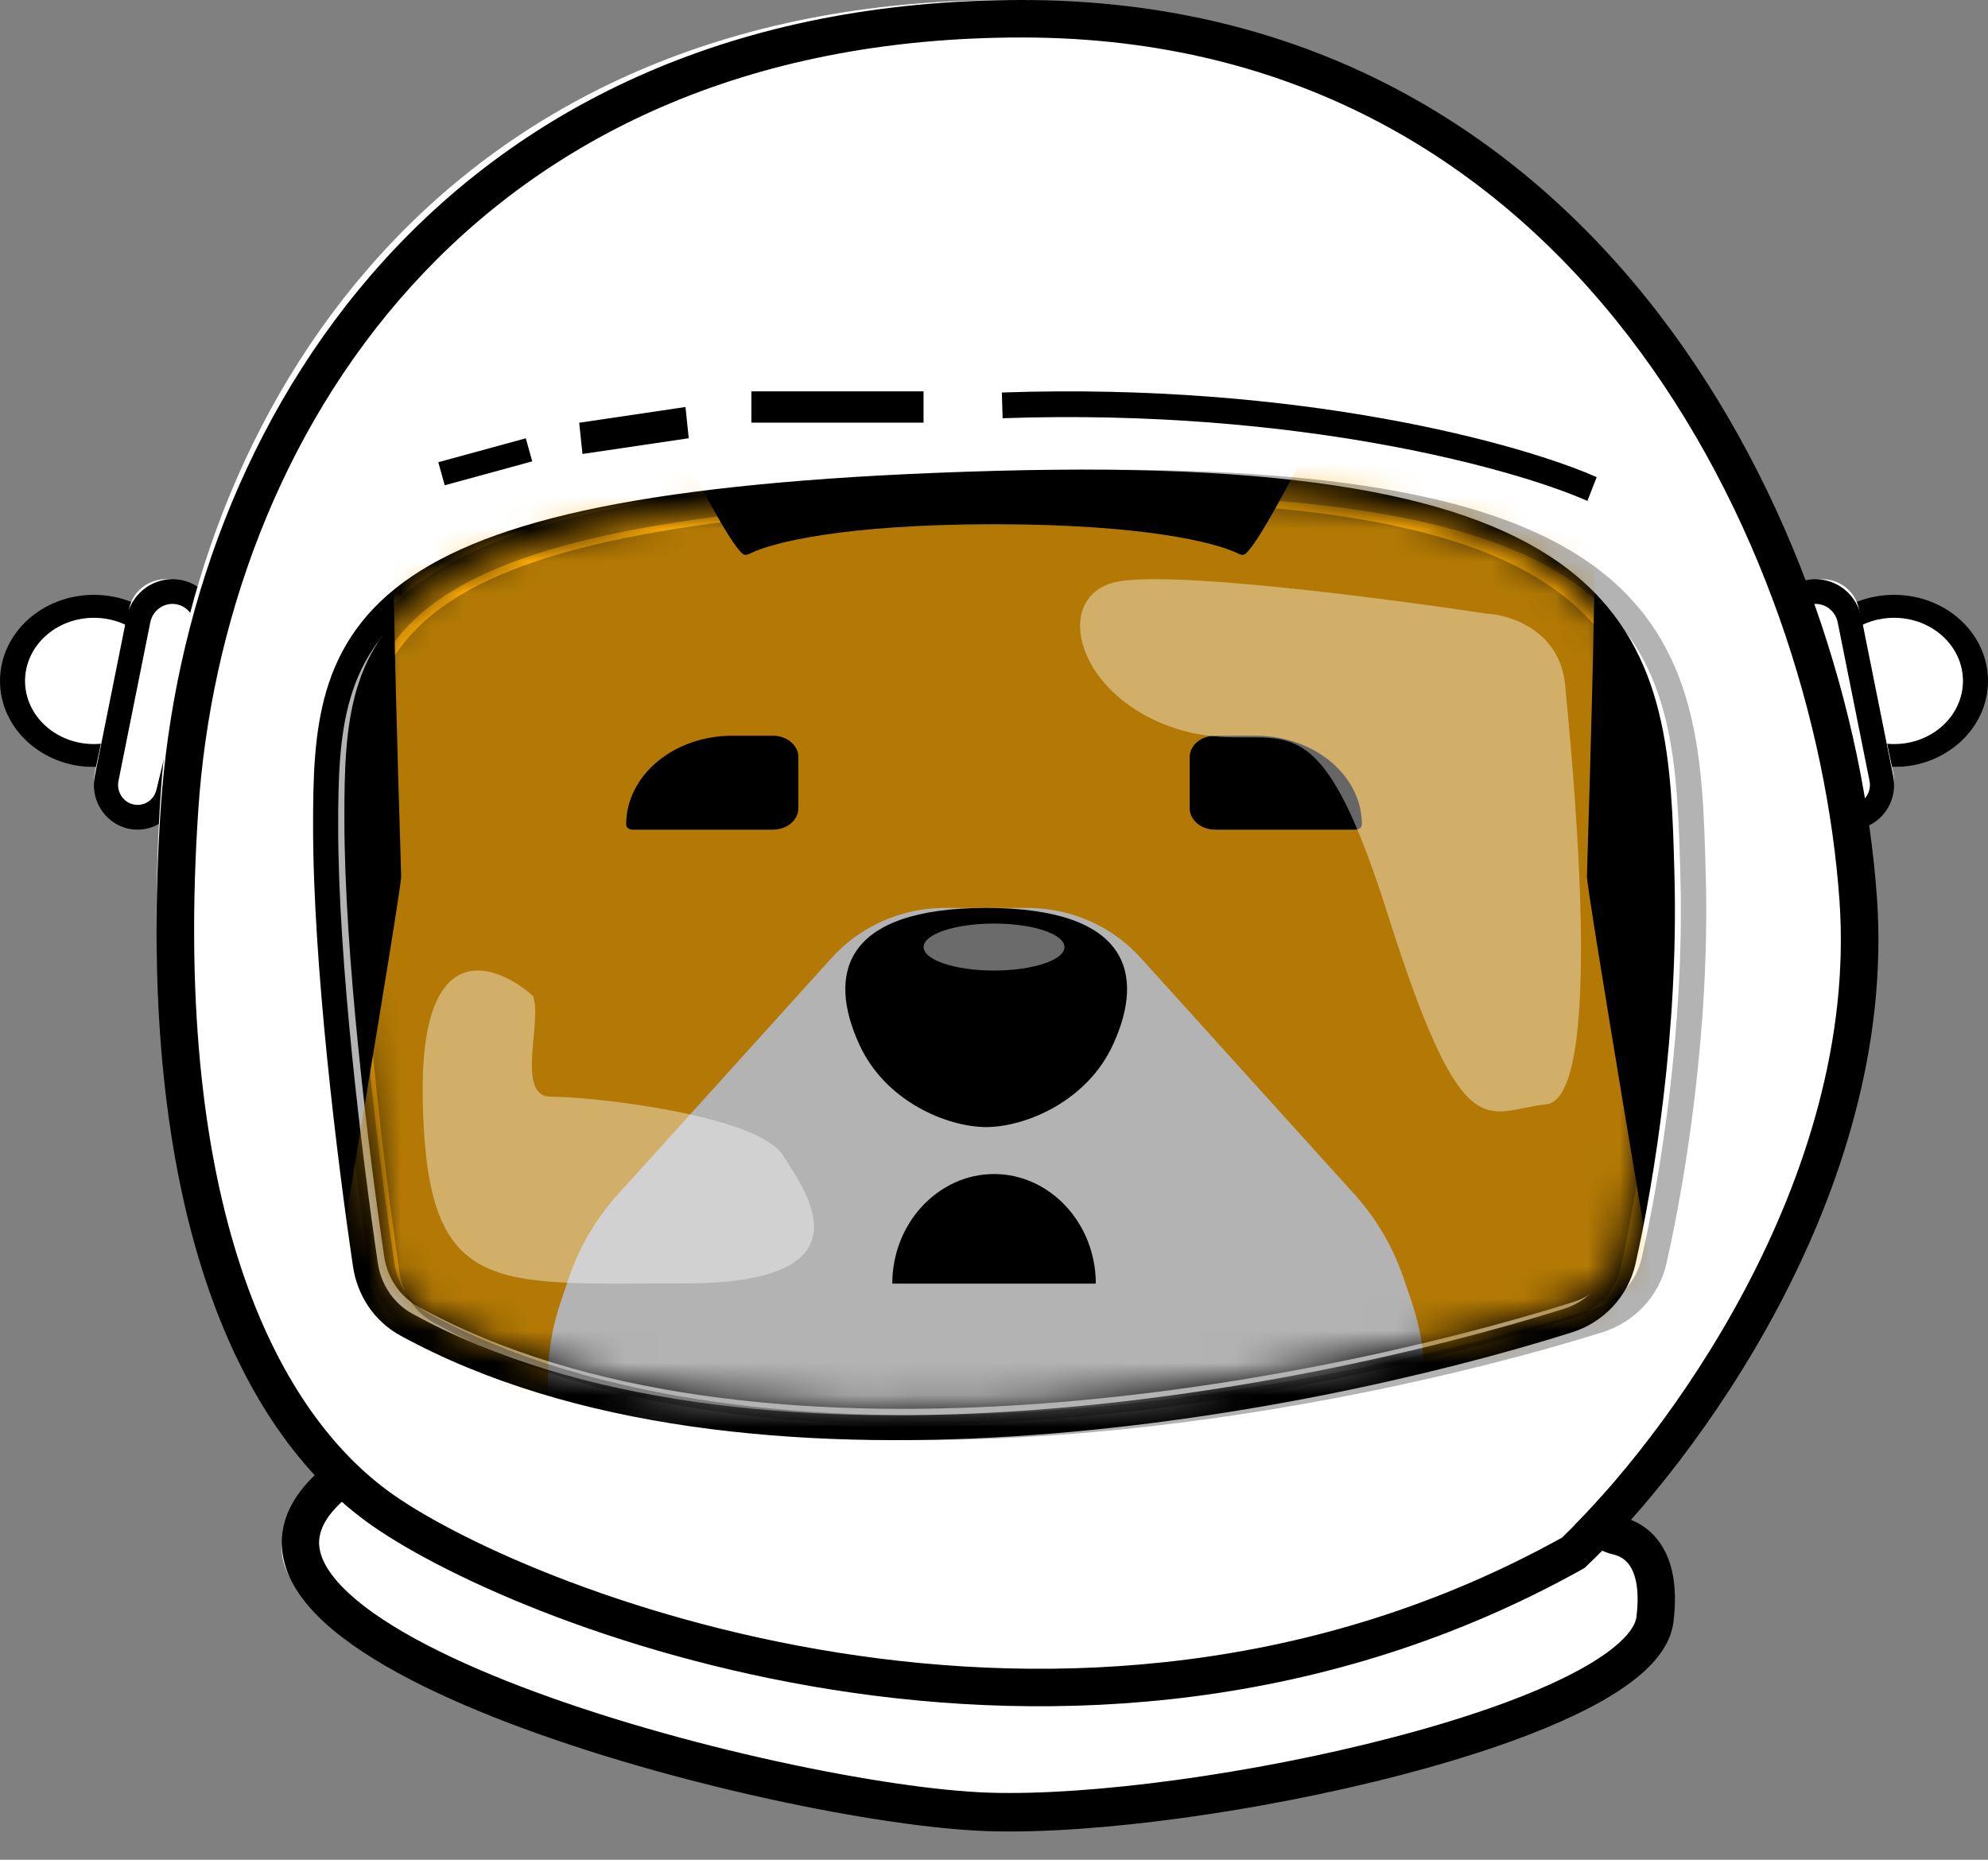 <svg width="62" height="58" viewBox="0 0 62 58" fill="none" xmlns="http://www.w3.org/2000/svg">
<rect x="0" y="0" width="62" height="58" fill="#808080" stroke="none"/>
<path d="M51.707 50.538C51.926 48.877 51.236 48.264 50.519 48.107C50.077 48.01 49.636 47.701 49.636 47.272C49.636 46.911 49.331 46.616 48.949 46.609L11.732 45.89C11.249 45.881 10.774 46.012 10.371 46.266L9.806 46.622C4.088 51.191 24.003 55.946 30.609 56.133C37.214 56.319 51.312 53.522 51.707 50.538Z" fill="white"/>
<path fill-rule="evenodd" clip-rule="evenodd" d="M12.28 44.914C11.685 44.901 11.101 45.077 10.606 45.418L10.022 45.819L9.997 45.841C9.215 46.522 8.774 47.295 8.788 48.148C8.802 48.981 9.249 49.725 9.874 50.362C11.117 51.631 13.346 52.771 15.859 53.731C20.915 55.663 27.504 57.006 30.83 57.108C34.151 57.211 39.302 56.498 43.665 55.364C45.848 54.796 47.865 54.115 49.373 53.361C50.126 52.985 50.776 52.578 51.26 52.14C51.735 51.711 52.117 51.19 52.191 50.578C52.309 49.608 52.195 48.851 51.877 48.29C51.552 47.715 51.057 47.423 50.575 47.308C50.441 47.276 50.318 47.21 50.239 47.136C50.164 47.065 50.158 47.018 50.158 46.998C50.158 46.283 49.604 45.7 48.911 45.685L12.28 44.914ZM11.252 46.417C11.549 46.213 11.899 46.107 12.256 46.115L48.887 46.886C48.946 46.887 48.993 46.937 48.993 46.998C48.993 47.438 49.203 47.786 49.454 48.023C49.7 48.255 50.012 48.407 50.313 48.478C50.537 48.532 50.734 48.653 50.871 48.896C51.017 49.152 51.134 49.615 51.036 50.429C51.013 50.617 50.876 50.891 50.492 51.237C50.118 51.576 49.57 51.928 48.865 52.28C47.459 52.984 45.528 53.641 43.381 54.199C39.084 55.317 34.045 56.006 30.865 55.908C27.69 55.81 21.227 54.501 16.264 52.605C13.768 51.651 11.745 50.583 10.693 49.509C10.17 48.975 9.958 48.514 9.952 48.128C9.946 47.767 10.119 47.315 10.724 46.78L11.252 46.417Z" fill="black"/>
<path d="M56.63 21.48C56.63 22.828 57.723 23.921 59.071 23.921C60.419 23.921 61.512 22.828 61.512 21.48C61.512 20.132 60.419 19.039 59.071 19.039C57.723 19.039 56.63 20.132 56.63 21.48Z" fill="white"/>
<path fill-rule="evenodd" clip-rule="evenodd" d="M59.071 19.267C60.257 19.267 61.219 20.149 61.219 21.236C61.219 22.324 60.257 23.205 59.071 23.205C57.885 23.205 56.923 22.324 56.923 21.236C56.923 20.149 57.885 19.267 59.071 19.267ZM62 21.236C62 19.753 60.689 18.551 59.071 18.551C57.453 18.551 56.142 19.753 56.142 21.236C56.142 22.719 57.453 23.921 59.071 23.921C60.689 23.921 62 22.719 62 21.236Z" fill="black"/>
<path d="M5.37 21.48C5.37 22.828 4.277 23.921 2.929 23.921C1.581 23.921 0.488 22.828 0.488 21.48C0.488 20.132 1.581 19.039 2.929 19.039C4.277 19.039 5.37 20.132 5.37 21.48Z" fill="white"/>
<path fill-rule="evenodd" clip-rule="evenodd" d="M2.929 19.267C1.743 19.267 0.781 20.149 0.781 21.236C0.781 22.324 1.743 23.205 2.929 23.205C4.115 23.205 5.077 22.324 5.077 21.236C5.077 20.149 4.115 19.267 2.929 19.267ZM0 21.236C0 19.753 1.311 18.551 2.929 18.551C4.547 18.551 5.858 19.753 5.858 21.236C5.858 22.719 4.547 23.921 2.929 23.921C1.311 23.921 0 22.719 0 21.236Z" fill="black"/>
<path d="M59.049 24.127L57.973 18.982C57.861 18.447 57.382 18.063 56.826 18.063C56.065 18.063 55.507 18.764 55.689 19.489L56.968 24.589C57.086 25.057 57.513 25.386 58.004 25.386C58.68 25.386 59.185 24.777 59.049 24.127Z" fill="white"/>
<path fill-rule="evenodd" clip-rule="evenodd" d="M58.051 19.255C57.911 18.561 57.315 18.063 56.623 18.063C55.678 18.063 54.982 18.972 55.209 19.912L56.389 24.814C56.539 25.437 57.084 25.874 57.71 25.874C58.572 25.874 59.216 25.064 59.043 24.2L58.051 19.255ZM56.623 18.834C56.958 18.834 57.245 19.075 57.313 19.41L58.305 24.355C58.382 24.741 58.095 25.102 57.71 25.102C57.431 25.102 57.188 24.907 57.121 24.63L55.94 19.727C55.831 19.273 56.167 18.834 56.623 18.834Z" fill="black"/>
<path d="M2.951 24.127L4.027 18.982C4.139 18.447 4.618 18.063 5.174 18.063C5.935 18.063 6.493 18.764 6.311 19.489L5.032 24.589C4.914 25.057 4.487 25.386 3.996 25.386C3.32 25.386 2.815 24.777 2.951 24.127Z" fill="white"/>
<path fill-rule="evenodd" clip-rule="evenodd" d="M3.949 19.255C4.089 18.561 4.685 18.063 5.377 18.063C6.322 18.063 7.018 18.972 6.791 19.912L5.611 24.814C5.461 25.437 4.916 25.874 4.29 25.874C3.428 25.874 2.784 25.064 2.957 24.2L3.949 19.255ZM5.377 18.834C5.042 18.834 4.754 19.075 4.687 19.41L3.695 24.355C3.618 24.741 3.905 25.102 4.29 25.102C4.569 25.102 4.813 24.907 4.879 24.63L6.06 19.727C6.169 19.273 5.833 18.834 5.377 18.834Z" fill="black"/>
<path d="M57.563 27.58C58.19 36.578 51.877 44.956 48.641 48.02C32.856 56.822 15.307 49.585 11.189 46.553C7.071 43.521 4.228 36.48 5.012 24.744C5.797 13.008 13.64 0 31.386 0C49.131 0 56.779 16.333 57.563 27.58Z" fill="white"/>
<path fill-rule="evenodd" clip-rule="evenodd" d="M50.786 10.478C54.917 15.842 56.985 22.596 57.369 28.103C57.671 32.44 56.301 36.658 54.434 40.189C52.588 43.68 50.281 46.456 48.714 47.953C41.016 52.223 32.883 52.608 26.141 51.541C19.366 50.468 14.062 47.94 12.1 46.496C8.241 43.654 5.406 36.9 6.183 25.276C6.566 19.536 8.676 13.505 12.834 8.918C16.979 4.345 23.192 1.169 31.873 1.169C40.506 1.169 46.668 5.132 50.786 10.478ZM51.715 9.765C47.408 4.174 40.921 0 31.873 0C22.875 0 16.341 3.304 11.964 8.134C7.599 12.95 5.411 19.245 5.013 25.198C4.227 36.959 7.057 44.236 11.404 47.436C13.544 49.013 19.034 51.6 25.957 52.696C32.897 53.794 41.342 53.404 49.351 48.938L49.415 48.902L49.468 48.852C51.125 47.283 53.542 44.382 55.471 40.735C57.399 37.088 58.861 32.65 58.538 28.022C58.141 22.323 56.008 15.339 51.715 9.765Z" fill="black"/>
<path fill-rule="evenodd" clip-rule="evenodd" d="M31.269 13.043C40.505 12.724 47.298 14.643 49.506 15.622L49.796 14.881C47.476 13.852 40.573 11.918 31.245 12.241L31.269 13.043Z" fill="black"/>
<path fill-rule="evenodd" clip-rule="evenodd" d="M23.433 13.181H28.803V12.205H23.433V13.181Z" fill="black"/>
<path fill-rule="evenodd" clip-rule="evenodd" d="M18.166 14.158L21.48 13.667L21.378 12.693L18.063 13.184L18.166 14.158Z" fill="black"/>
<path fill-rule="evenodd" clip-rule="evenodd" d="M13.87 15.134L16.599 14.388L16.398 13.669L13.669 14.415L13.87 15.134Z" fill="black"/>
<path d="M10.74 25.525C10.74 29.763 11.489 35.85 11.981 39.177C12.079 39.843 12.466 40.434 13.06 40.76C23.451 46.456 40.571 43.277 49.065 40.606C49.807 40.373 50.366 39.776 50.536 39.023C51.11 36.467 51.86 31.834 51.734 27.096C51.547 20.072 51.361 14.618 31.284 15.173C11.207 15.727 10.74 19.609 10.74 25.525Z" fill="black"/>
<path fill-rule="evenodd" clip-rule="evenodd" d="M9.764 25.781C9.764 30.067 10.519 36.182 11.01 39.504C11.141 40.389 11.659 41.198 12.482 41.649C17.858 44.594 24.899 45.214 31.578 44.796C38.277 44.376 44.728 42.903 49.013 41.556C50.015 41.242 50.777 40.433 51.008 39.407C51.59 36.818 52.35 32.133 52.222 27.327C52.221 27.29 52.22 27.252 52.219 27.214C52.129 23.825 52.038 20.378 49.187 17.979C47.761 16.779 45.712 15.894 42.798 15.338C39.883 14.781 36.054 14.546 31.018 14.685C25.991 14.823 22.161 15.171 19.244 15.714C16.334 16.256 14.278 17.003 12.841 17.976C11.376 18.968 10.587 20.174 10.181 21.539C9.788 22.863 9.764 24.319 9.764 25.781ZM11.784 39.392C11.294 36.074 10.547 30.006 10.547 25.781C10.547 19.884 11.012 16.013 31.04 15.46C51.067 14.908 51.253 20.344 51.44 27.348C51.565 32.071 50.817 36.689 50.244 39.238C50.075 39.989 49.517 40.584 48.776 40.817C40.304 43.479 23.226 46.648 12.86 40.97C12.268 40.645 11.883 40.056 11.784 39.392Z" fill="black"/>
<mask id="mask0_581_3686" style="mask-type:alpha" maskUnits="userSpaceOnUse" x="10" y="15" width="42" height="29">
<path d="M10.74 25.525C10.74 29.763 11.489 35.85 11.981 39.177C12.079 39.843 12.466 40.434 13.06 40.76C23.451 46.456 40.571 43.277 49.065 40.606C49.807 40.373 50.366 39.776 50.536 39.023C51.11 36.467 51.86 31.834 51.734 27.096C51.547 20.072 51.361 14.618 31.284 15.173C11.207 15.727 10.74 19.609 10.74 25.525Z" fill="black"/>
</mask>
<g mask="url(#mask0_581_3686)">
<path fill-rule="evenodd" clip-rule="evenodd" d="M52.72 46.922C51.598 40.304 49.492 27.771 49.492 27.34C49.492 27.267 49.504 26.879 49.523 26.261C49.644 22.282 50.057 8.738 49.492 7.573C48.839 6.227 46.898 5.109 45.211 6.493C44.286 7.251 42.643 10.403 41.23 13.115C40.182 15.125 39.261 16.893 38.853 17.263C38.784 17.326 38.692 17.304 38.609 17.262C37.93 16.921 35.69 16.356 31.051 16.348C31.051 16.348 31.051 16.348 31.051 16.348C31.051 16.348 31.051 16.348 31.051 16.348C31.034 16.348 31.018 16.348 31.001 16.348C30.985 16.348 30.968 16.348 30.951 16.348C30.951 16.348 30.951 16.348 30.951 16.348C30.951 16.348 30.951 16.348 30.951 16.348C26.312 16.356 24.072 16.921 23.393 17.262C23.31 17.304 23.219 17.326 23.15 17.263C22.741 16.893 21.82 15.125 20.772 13.115C19.359 10.403 17.716 7.251 16.792 6.493C15.105 5.109 13.164 6.227 12.511 7.573C11.945 8.738 12.358 22.282 12.48 26.261C12.499 26.879 12.511 27.267 12.511 27.34C12.511 27.771 10.404 40.304 9.282 46.922C9.243 47.151 9.422 47.354 9.656 47.354H30.951H31.051H52.346C52.58 47.354 52.759 47.151 52.72 46.922Z" fill="#FFAD06"/>
<path fill-rule="evenodd" clip-rule="evenodd" d="M44.426 46.98V43.003C44.426 42.196 44.294 41.395 44.035 40.629L43.772 39.854C43.446 38.889 42.923 38 42.237 37.241L35.582 29.88C35.27 29.535 34.91 29.238 34.51 28.998C33.767 28.552 32.913 28.315 32.043 28.315H30.98H30.533H29.47C28.6 28.315 27.746 28.552 27.003 28.998C26.604 29.238 26.242 29.535 25.931 29.88L19.276 37.241C18.59 38 18.067 38.889 17.741 39.854L17.478 40.629C17.219 41.395 17.087 42.196 17.087 43.003V46.98C17.087 47.187 17.257 47.354 17.466 47.354H30.601C30.656 47.354 30.709 47.343 30.756 47.321C30.804 47.343 30.857 47.354 30.913 47.354H44.047C44.256 47.354 44.426 47.187 44.426 46.98Z" fill="white"/>
<path fill-rule="evenodd" clip-rule="evenodd" d="M34.175 40.032H27.828C27.828 38.144 29.265 36.614 31.002 36.614C32.739 36.614 34.175 38.144 34.175 40.032Z" fill="black"/>
<path fill-rule="evenodd" clip-rule="evenodd" d="M37.898 22.945C37.459 22.945 37.104 23.242 37.104 23.609V25.21C37.104 25.577 37.459 25.874 37.898 25.874H42.277C42.384 25.874 42.474 25.804 42.474 25.714C42.474 24.185 40.992 22.945 39.165 22.945H37.898Z" fill="black"/>
<path fill-rule="evenodd" clip-rule="evenodd" d="M30.766 35.15C31.985 35.141 33.894 34.355 34.709 32.584C35.732 30.363 35.194 28.321 30.766 28.315V28.315C30.763 28.315 30.76 28.315 30.757 28.315C30.753 28.315 30.75 28.315 30.747 28.315V28.315C26.32 28.321 25.782 30.363 26.804 32.584C27.619 34.355 29.529 35.141 30.747 35.15V35.15C30.75 35.15 30.753 35.15 30.757 35.15C30.76 35.15 30.763 35.15 30.766 35.15V35.15Z" fill="black"/>
<path opacity="0.6" d="M28.805 29.535C28.805 29.94 29.788 30.268 31.001 30.268C32.215 30.268 33.198 29.94 33.198 29.535C33.198 29.131 32.215 28.803 31.001 28.803C29.788 28.803 28.805 29.131 28.805 29.535Z" fill="white"/>
<path fill-rule="evenodd" clip-rule="evenodd" d="M24.105 22.945C24.543 22.945 24.898 23.242 24.898 23.609V25.21C24.898 25.577 24.543 25.874 24.105 25.874H19.726C19.618 25.874 19.528 25.804 19.528 25.714C19.528 24.184 21.009 22.945 22.837 22.945H24.105Z" fill="black"/>
</g>
<path opacity="0.3" d="M11.228 26.013C11.228 30.251 11.968 36.338 12.454 39.665C12.552 40.331 12.934 40.922 13.52 41.248C23.788 46.944 40.705 43.765 49.096 41.094C49.83 40.861 50.383 40.265 50.55 39.511C51.117 36.955 51.859 32.322 51.734 27.584C51.55 20.56 51.365 15.106 31.527 15.661C11.69 16.215 11.228 20.098 11.228 26.013Z" fill="black"/>
<path opacity="0.3" fill-rule="evenodd" clip-rule="evenodd" d="M10.252 25.781C10.252 30.067 11.016 36.182 11.512 39.505C11.645 40.389 12.169 41.198 13.001 41.649C18.44 44.594 25.561 45.215 32.317 44.796C39.093 44.376 45.618 42.903 49.953 41.557C50.966 41.242 51.737 40.433 51.971 39.407C52.559 36.818 53.328 32.133 53.199 27.327C53.197 27.29 53.197 27.252 53.195 27.214C53.105 23.825 53.012 20.378 50.128 17.979C48.686 16.779 46.613 15.894 43.666 15.338C40.718 14.781 36.844 14.546 31.751 14.685C26.666 14.823 22.792 15.171 19.841 15.714C16.898 16.256 14.819 17.003 13.365 17.976C11.883 18.968 11.085 20.174 10.675 21.539C10.277 22.863 10.252 24.319 10.252 25.781ZM12.296 39.392C11.8 36.075 11.044 30.007 11.044 25.781C11.044 19.884 11.515 16.013 31.773 15.46C52.03 14.908 52.218 20.345 52.407 27.348C52.534 32.071 51.777 36.69 51.198 39.238C51.027 39.989 50.462 40.584 49.713 40.817C41.144 43.479 23.869 46.648 13.384 40.97C12.785 40.645 12.395 40.056 12.296 39.392Z" fill="black"/>
<path opacity="0.4" d="M48.814 21.377C48.656 19.662 47.099 19.168 46.34 19.135C43.141 18.648 36.347 17.77 34.764 18.16C32.785 18.648 33.576 21.767 36.742 22.742C39.909 23.717 40.898 20.987 43.273 28.494C45.648 36.001 46.34 34.636 48.22 34.441C50.1 34.246 49.012 23.522 48.814 21.377Z" fill="white"/>
<path opacity="0.4" d="M17.181 34.203C16.065 34.203 16.925 31.838 16.623 31.062C15.445 30.015 13.108 29.177 13.183 34.203C13.276 40.486 15.321 40.024 21.364 40.024C27.408 40.024 25.005 37.003 24.433 36.051C23.677 34.795 18.575 34.203 17.181 34.203Z" fill="white"/>
</svg>
